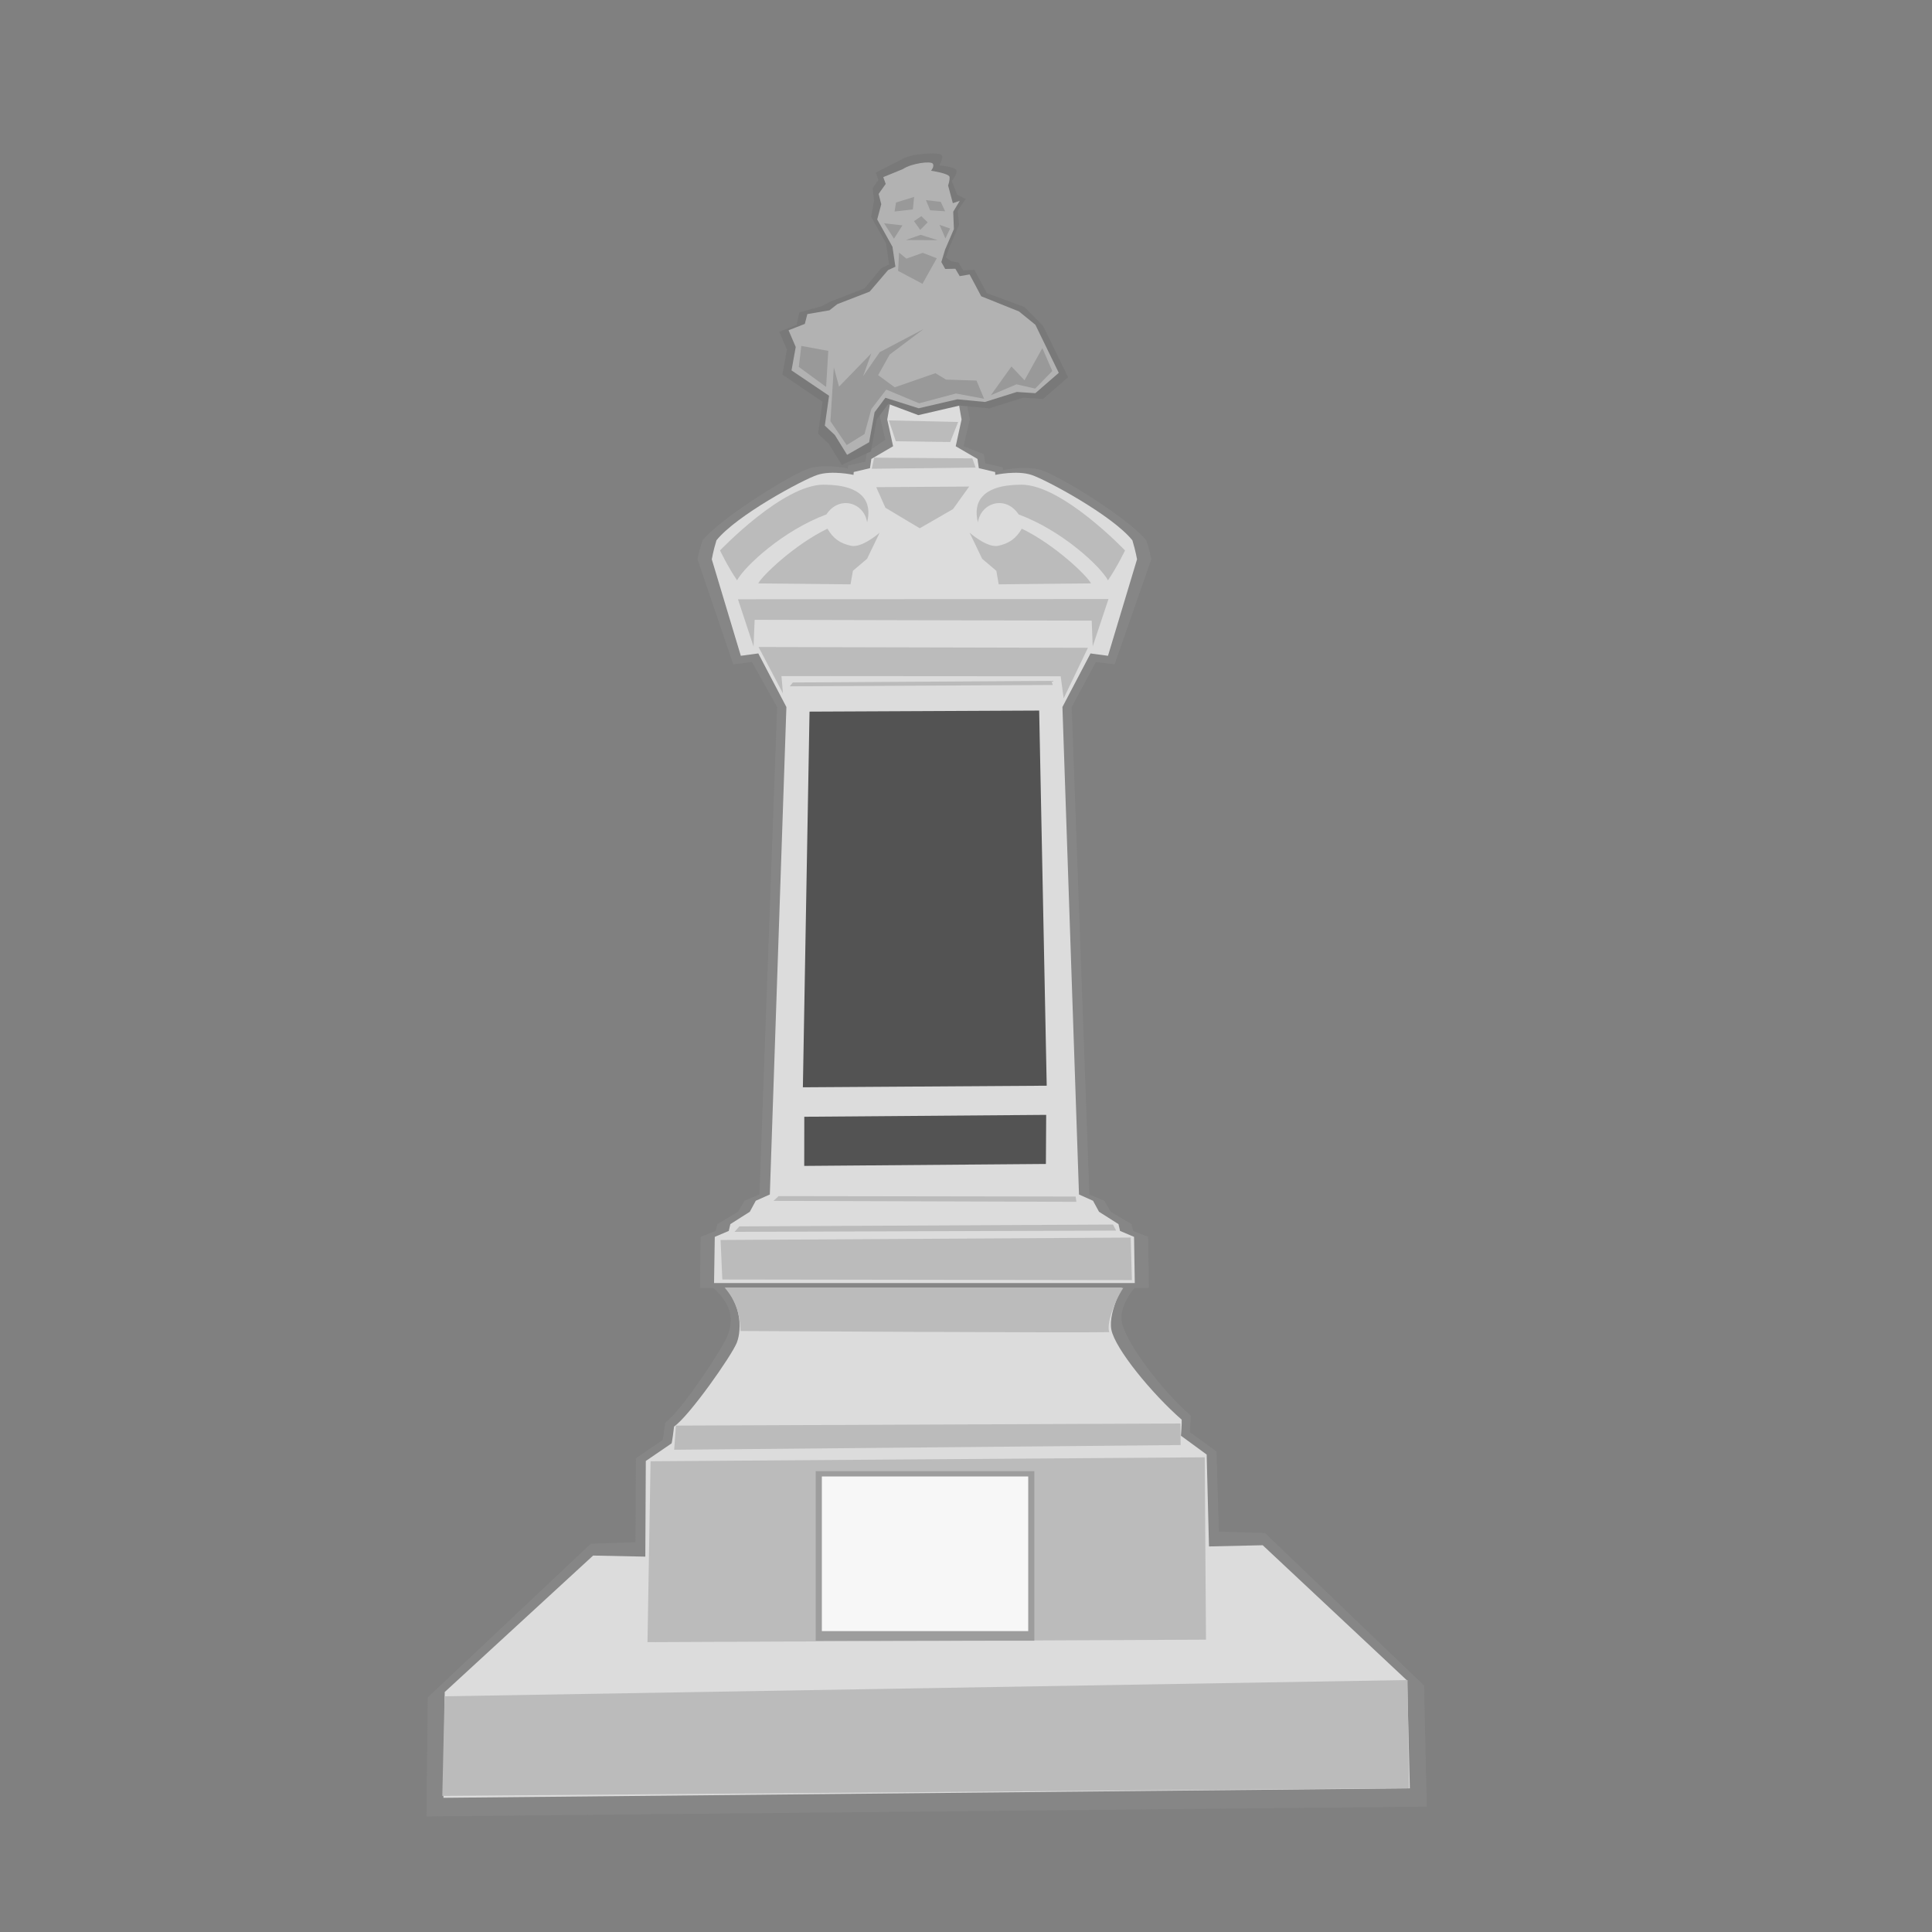 <svg xmlns:dc="http://purl.org/dc/elements/1.1/" xmlns:cc="http://creativecommons.org/ns#" xmlns:rdf="http://www.w3.org/1999/02/22-rdf-syntax-ns#" xmlns="http://www.w3.org/2000/svg" width="256" height="256" viewBox="0 0 256 256" version="1.1" id="svg8"><rect x="0" y="0" width="256" height="256" fill="#808080" stroke="none"/><g id="layer3"><path style="fill:#868686;fill-opacity:1;stroke:none;stroke-width:2.07;stroke-linejoin:round;stroke-miterlimit:4;stroke-dasharray:none;stroke-opacity:1" d="M93.71 169.976c3.734 2.888 3.352 5.247 2.695 6.984-.656 1.736-6.196 10.127-8.264 11.538-.264 2.233-.349 2.314-.349 2.314l-3.528 2.41-.066 11.122-5.91.207-21.606 20.362-.175 15.772 132.553-1.295-.363-16.048-21.066-20.205-6.119-.191-.32-10.606-3.527-2.581s.142-1.77.103-2.201c-4.05-3.53-8.622-9.744-9.113-12.366-.491-2.621 2.39-5.29 2.39-5.29z" id="path3331-1"/><path style="fill:#dcdcdc;fill-opacity:1;stroke:none;stroke-width:2;stroke-linejoin:round;stroke-miterlimit:4;stroke-dasharray:none;stroke-opacity:1" d="M94.834 169.413c3.607 2.79 3.447 6.786 2.812 8.464-.634 1.677-6.33 9.784-8.328 11.147-.256 2.157-.337 2.235-.337 2.235l-3.409 2.328-.064 12.676-6.916-.144-19.665 18.083-.17 14.017 128.053-1.252-.352-14.283-19.142-17.932-7.119.16-.309-12.177-3.407-2.494s.136-1.71.1-2.126c-3.914-3.41-8.848-9.412-9.323-11.945-.474-2.533 2.005-6.685 2.005-6.685z" id="path3331"/><path id="path3222-6" style="fill:#868686;fill-opacity:1;stroke:none;stroke-width:2.066;stroke-linejoin:round;stroke-miterlimit:4;stroke-dasharray:none;stroke-opacity:1" d="m122.438 51.531-5.286-.397-.676 3.588.828 3.543-2.447 1.682-.188 1.223-2.305.51-.023.38s-3.068-.636-5.13.008c-2.06.644-11.27 6.201-14.127 9.526a20.063 20.063 0 0 0-.658 2.52l4.735 13.919 2.472-.315 3.34 5.966-2.342 64.591-1.986.829-.844 1.462-2.751 1.635-.221.9-1.982.79-.103 6.75H152.234l-.102-6.75-1.982-.787-.221-.903-2.751-1.635-.847-1.46-1.984-.83-2.342-64.592 3.215-5.964 2.47.313 4.863-13.92s-.19-1.088-.659-2.52c-2.856-3.324-11.813-8.65-13.875-9.293-2.061-.643-5.131-.008-5.131-.008l-.021-.378-2.305-.51-.188-1.223-2.701-1.05.83-3.545-.676-3.588-5.289-.467-.05.143z"/><path id="path3222" style="fill:#dcdcdc;fill-opacity:1;stroke:none;stroke-width:2;stroke-linejoin:round;stroke-miterlimit:4;stroke-dasharray:none;stroke-opacity:1" d="m122.441 51.531-4.244.467-.633 3.588.776 3.543-2.885 1.682-.176 1.222-2.16.51-.021.38s-2.875-.635-4.807.009c-1.932.643-10.68 5.337-13.357 8.662-.44 1.43-.618 2.52-.618 2.52l3.846 12.782 2.316-.314 3.723 7.102-2.195 64.591-1.861.829-.792 1.462-2.578 1.635-.207.9-1.857.79-.096 6.119h55.748l-.095-6.12-1.858-.786-.207-.903-2.578-1.635-.793-1.46-1.86-.83-2.195-64.592 3.723-7.1 2.314.312 3.848-12.783s-.178-1.088-.617-2.52c-2.677-3.324-11.426-8.018-13.358-8.661-1.931-.644-4.808-.008-4.808-.008l-.02-.38-2.16-.509-.176-1.223-2.886-1.681.777-3.545-.633-3.588-4.246-.467-.047.143z"/><path style="fill:#797979;fill-opacity:1;stroke:none;stroke-width:1.069px;stroke-linecap:butt;stroke-linejoin:miter;stroke-opacity:1" d="M119.458 21.127c1.202-.816 5.052-.985 5.326-.58.275.403-.318 1.36-.318 1.36s2.226.21 2.284.713c.058.503-.632 1.366-.632 1.366l.716 1.817 1.12.551-1.065 1.593.199 1.807-1.244 2.9-.508 1.442.687.522.993.17.617 1.048 1.475-.089 1.648 3.093 4.973 1.837 2.482 2.502 3.316 6.81-3.32 2.88-2.623-.173-4.505 1.417-3.916-.377-5.482 1.272-3.977-1.489-1.53 2.054-.774 4.245-3.856 1.783-1.73-2.804-1.421-1.333.6-4.232-5.317-3.587.595-3.32-1.018-2.368 2.307-.898.357-1.666 2.947-.812 1.121-.601 4.57-1.768 2.22-2.683 1.037-.48-.417-2.821-1.237-2.194-.73-1.307.39-2.132-.192-1.643.762-1.108-.348-.964z" id="path3178-1"/><path style="fill:#b2b2b2;stroke:none;stroke-width:1px;stroke-linecap:butt;stroke-linejoin:miter;stroke-opacity:1;fill-opacity:1" d="M119.646 22.4c1.126-.763 3.693-1.093 3.95-.716.257.378-.229.936-.229.936s2.398.357 2.452.828c.054.47-.191 1.128-.191 1.128l.628 2.347.922-.318-.87 1.447.088 2.303-1.163 2.713-.5 1.653.513.917 1.343-.028.577.98 1.312-.224 1.542 2.894 4.995 2.004 2.177 1.768 3.103 6.37-3.106 2.697-2.454-.163-4.215 1.326-3.665-.353-5.129 1.19-4.407-1.393-1.432 1.922-.724 3.972-2.92 1.668-1.62-2.623-1.33-1.248.562-3.959-4.974-3.356.557-3.106-.953-2.216 2.158-.84.335-1.301 2.928-.502 1.05-.82 4.276-1.654 2.444-2.854.97-.448-.39-2.64-1.337-2.4-.684-1.222.537-2.02-.351-1.365.94-1.322-.324-.902z" id="path3178"/><path style="fill:#373737;stroke:none;stroke-width:1px;stroke-linecap:butt;stroke-linejoin:miter;stroke-opacity:1;fill-opacity:.197" d="m118.729 26.831 2.397-.741-.164 1.658-2.43.277z" id="path3180"/><path style="fill:#373737;stroke:none;stroke-width:1px;stroke-linecap:butt;stroke-linejoin:miter;stroke-opacity:1;fill-opacity:.197" d="m122.698 26.517 1.957.233.577 1.247-1.984-.131z" id="path3182"/><path style="fill:#373737;stroke:none;stroke-width:1px;stroke-linecap:butt;stroke-linejoin:miter;stroke-opacity:1;fill-opacity:.197" d="m121.108 29.302.978-.656.835.816-.987.996z" id="path3184"/><path style="fill:#373737;fill-opacity:.197;stroke:none;stroke-width:2;stroke-linejoin:round;stroke-miterlimit:4;stroke-dasharray:none;stroke-opacity:1" d="m120.03 31.805 1.955-.691 2.26.708-2.28-.008z" id="path3186"/><path style="fill:#373737;fill-opacity:.197;stroke:none;stroke-width:2;stroke-linejoin:round;stroke-miterlimit:4;stroke-dasharray:none;stroke-opacity:1" d="m119.581 29.86-2.432-.272 1.304 2.04z" id="path3188"/><path style="fill:#373737;fill-opacity:.197;stroke:none;stroke-width:2;stroke-linejoin:round;stroke-miterlimit:4;stroke-dasharray:none;stroke-opacity:1" d="m124.499 29.797 1.396.483-.625 1.32z" id="path3190"/><path style="fill:#373737;fill-opacity:.197;stroke:none;stroke-width:2;stroke-linejoin:round;stroke-miterlimit:4;stroke-dasharray:none;stroke-opacity:1" d="m119.13 33.466.97.804 2.163-.77 1.865.72-1.895 3.387-3.229-1.714z" id="path3192"/><path style="fill:#373737;fill-opacity:.197;stroke:none;stroke-width:2;stroke-linejoin:round;stroke-miterlimit:4;stroke-dasharray:none;stroke-opacity:1" d="m122.383 43.601-5.816 3.06-2.2 3.182 1.079-3.014-4.266 4.396-.695-2.54-.45 7.129 2.154 3.162 2.358-1.461.91-3.315 1.98-2.575 4.352 1.817 4.88-1.3 3.729.697-1.006-2.412-4.045-.128-1.395-.849-5.395 1.872-2.2-1.614 1.53-2.728z" id="path3194"/><path style="fill:#373737;fill-opacity:.197;stroke:none;stroke-width:2;stroke-linejoin:round;stroke-miterlimit:4;stroke-dasharray:none;stroke-opacity:1" d="m109.75 46.493-.284 4.777-3.619-2.653.33-2.78z" id="path3196"/><path style="fill:#373737;fill-opacity:.197;stroke:none;stroke-width:2;stroke-linejoin:round;stroke-miterlimit:4;stroke-dasharray:none;stroke-opacity:1" d="m138.115 46.124-2.36 4.262-1.734-1.824-2.728 3.807 3.4-1.445 2.473.566 2.27-2.327z" id="path3198"/><path style="fill:#464646;fill-opacity:.913;stroke:none;stroke-width:2;stroke-linejoin:round;stroke-miterlimit:4;stroke-dasharray:none;stroke-opacity:1" d="m107.267 94.294 30.428-.14 1 49.707-32.31.212z" id="path3245"/><path style="fill:#464646;fill-opacity:.913;stroke:none;stroke-width:2;stroke-linejoin:round;stroke-miterlimit:4;stroke-dasharray:none;stroke-opacity:1" d="m106.573 147.976 32.052-.25-.038 6.505-32.022.258z" id="path3247"/><path style="fill:#464646;fill-opacity:.212;stroke:none;stroke-width:2;stroke-linejoin:round;stroke-miterlimit:4;stroke-dasharray:none;stroke-opacity:1" d="m95.481 164.306 54.34-.321.162 5.635-54.272-.078z" id="path3249"/><path style="fill:#464646;fill-opacity:.212;stroke:none;stroke-width:2;stroke-linejoin:round;stroke-miterlimit:4;stroke-dasharray:none;stroke-opacity:1" d="m147.895 163.061-50.565.166.636-.722 49.511-.248z" id="path3251"/><path style="fill:#464646;fill-opacity:.212;stroke:none;stroke-width:2;stroke-linejoin:round;stroke-miterlimit:4;stroke-dasharray:none;stroke-opacity:1" d="m142.621 159.248-40.13-.124.673-.633 39.371.059z" id="path3253"/><path style="fill:#464646;fill-opacity:.212;stroke:none;stroke-width:2;stroke-linejoin:round;stroke-miterlimit:4;stroke-dasharray:none;stroke-opacity:1" d="m139.497 90.764-34.856.176.418-.508 34.271-.216z" id="path3255"/><path style="fill:#464646;fill-opacity:.212;stroke:none;stroke-width:2;stroke-linejoin:round;stroke-miterlimit:4;stroke-dasharray:none;stroke-opacity:1" d="m100.511 85.734 43.646.102-3.217 6.7-.395-2.925-36.997-.026.198 2.297z" id="path3257"/><path style="fill:#464646;fill-opacity:.212;stroke:none;stroke-width:2;stroke-linejoin:round;stroke-miterlimit:4;stroke-dasharray:none;stroke-opacity:1" d="m97.783 79.406 49.1-.034-2.094 6.282-.134-3.416-44.66-.107-.145 3.535z" id="path3259"/><path style="fill:#464646;fill-opacity:.212;stroke:none;stroke-width:2;stroke-linejoin:round;stroke-miterlimit:4;stroke-dasharray:none;stroke-opacity:1" d="M109.499 68.167c-5.732 2.12-10.808 6.846-11.835 8.727-1.247-1.83-2.258-3.957-2.258-3.957s8.31-8.73 13.734-8.716c5.425.014 6.402 2.474 5.757 4.998-.394-2.637-3.684-3.636-5.398-1.052z" id="path3261"/><path style="fill:#464646;fill-opacity:.212;stroke:none;stroke-width:2;stroke-linejoin:round;stroke-miterlimit:4;stroke-dasharray:none;stroke-opacity:1" d="M134.98 68.167c5.731 2.12 10.807 6.846 11.834 8.727 1.247-1.83 2.257-3.957 2.257-3.957s-8.309-8.73-13.733-8.716c-5.425.014-6.402 2.474-5.757 4.998.394-2.637 3.683-3.636 5.398-1.052z" id="path3261-5"/><path style="fill:#464646;fill-opacity:.212;stroke:none;stroke-width:2;stroke-linejoin:round;stroke-miterlimit:4;stroke-dasharray:none;stroke-opacity:1" d="M109.64 70.053c-4.411 2.13-8.767 6.348-9.163 7.253 2.865.012 12.223.124 12.223.124l.315-1.794 1.878-1.594 1.665-3.459s-2.336 2.064-3.808 1.734c-1.472-.33-2.334-.958-3.11-2.264z" id="path3283"/><path style="fill:#464646;fill-opacity:.212;stroke:none;stroke-width:2;stroke-linejoin:round;stroke-miterlimit:4;stroke-dasharray:none;stroke-opacity:1" d="M135.394 70.053c4.412 2.13 8.768 6.348 9.164 7.253-2.865.012-12.223.124-12.223.124l-.315-1.794-1.879-1.594-1.664-3.459s2.336 2.064 3.808 1.734c1.471-.33 2.334-.958 3.11-2.264z" id="path3283-9"/><path style="fill:#464646;fill-opacity:.212;stroke:none;stroke-width:2;stroke-linejoin:round;stroke-miterlimit:4;stroke-dasharray:none;stroke-opacity:1" d="m116.105 64.55 12.318-.08-2.148 2.99-4.404 2.54-4.55-2.721z" id="path3305"/><path style="fill:#464646;fill-opacity:.212;stroke:none;stroke-width:2;stroke-linejoin:round;stroke-miterlimit:4;stroke-dasharray:none;stroke-opacity:1" d="m115.829 60.645 13.012.09.43 1.22-13.76.159z" id="path3307"/><path style="fill:#464646;fill-opacity:.212;stroke:none;stroke-width:2;stroke-linejoin:round;stroke-miterlimit:4;stroke-dasharray:none;stroke-opacity:1" d="m117.772 55.705.929 2.762 7.21.103 1.047-2.656z" id="path3309"/><path style="fill:#bbb;fill-opacity:1;stroke:none;stroke-width:2;stroke-linejoin:round;stroke-miterlimit:4;stroke-dasharray:none;stroke-opacity:1" d="m89.56 188.9 66.859-.282.02 2.857-67.106.625z" id="path3333"/><path style="fill:#bbb;fill-opacity:1;stroke:none;stroke-width:2;stroke-linejoin:round;stroke-miterlimit:4;stroke-dasharray:none;stroke-opacity:1" d="m86.204 193.626 73.43-.526.166 24.165-74.004.33z" id="path3335"/><path style="fill:#bbb;fill-opacity:1;stroke:none;stroke-width:2;stroke-linejoin:round;stroke-miterlimit:4;stroke-dasharray:none;stroke-opacity:1" d="m58.91 224.768 127.6-2.156.19 14.337-128.091 1.02z" id="path3337"/><rect style="fill:#9d9d9d;fill-opacity:1;stroke:none;stroke-width:1.947;stroke-linejoin:round;stroke-miterlimit:4;stroke-dasharray:none;stroke-opacity:1" id="rect3339-2" width="28.967" height="22.47" x="108.088" y="194.933"/><rect style="fill:#f7f7f7;fill-opacity:1;stroke:none;stroke-width:1.806;stroke-linejoin:round;stroke-miterlimit:4;stroke-dasharray:none;stroke-opacity:1" id="rect3339" width="27.344" height="20.491" x="108.9" y="195.639"/><path style="fill:#bbb;fill-opacity:1;stroke:none;stroke-width:2;stroke-linejoin:round;stroke-miterlimit:4;stroke-dasharray:none;stroke-opacity:1" d="m96.02 170.618 52.824.035c-1.364 2.112-2.228 4.902-1.86 5.862-3.923.106-48.856-.15-48.856-.15-.067-1.105-.14-3.526-2.108-5.747z" id="path3381"/></g></svg>